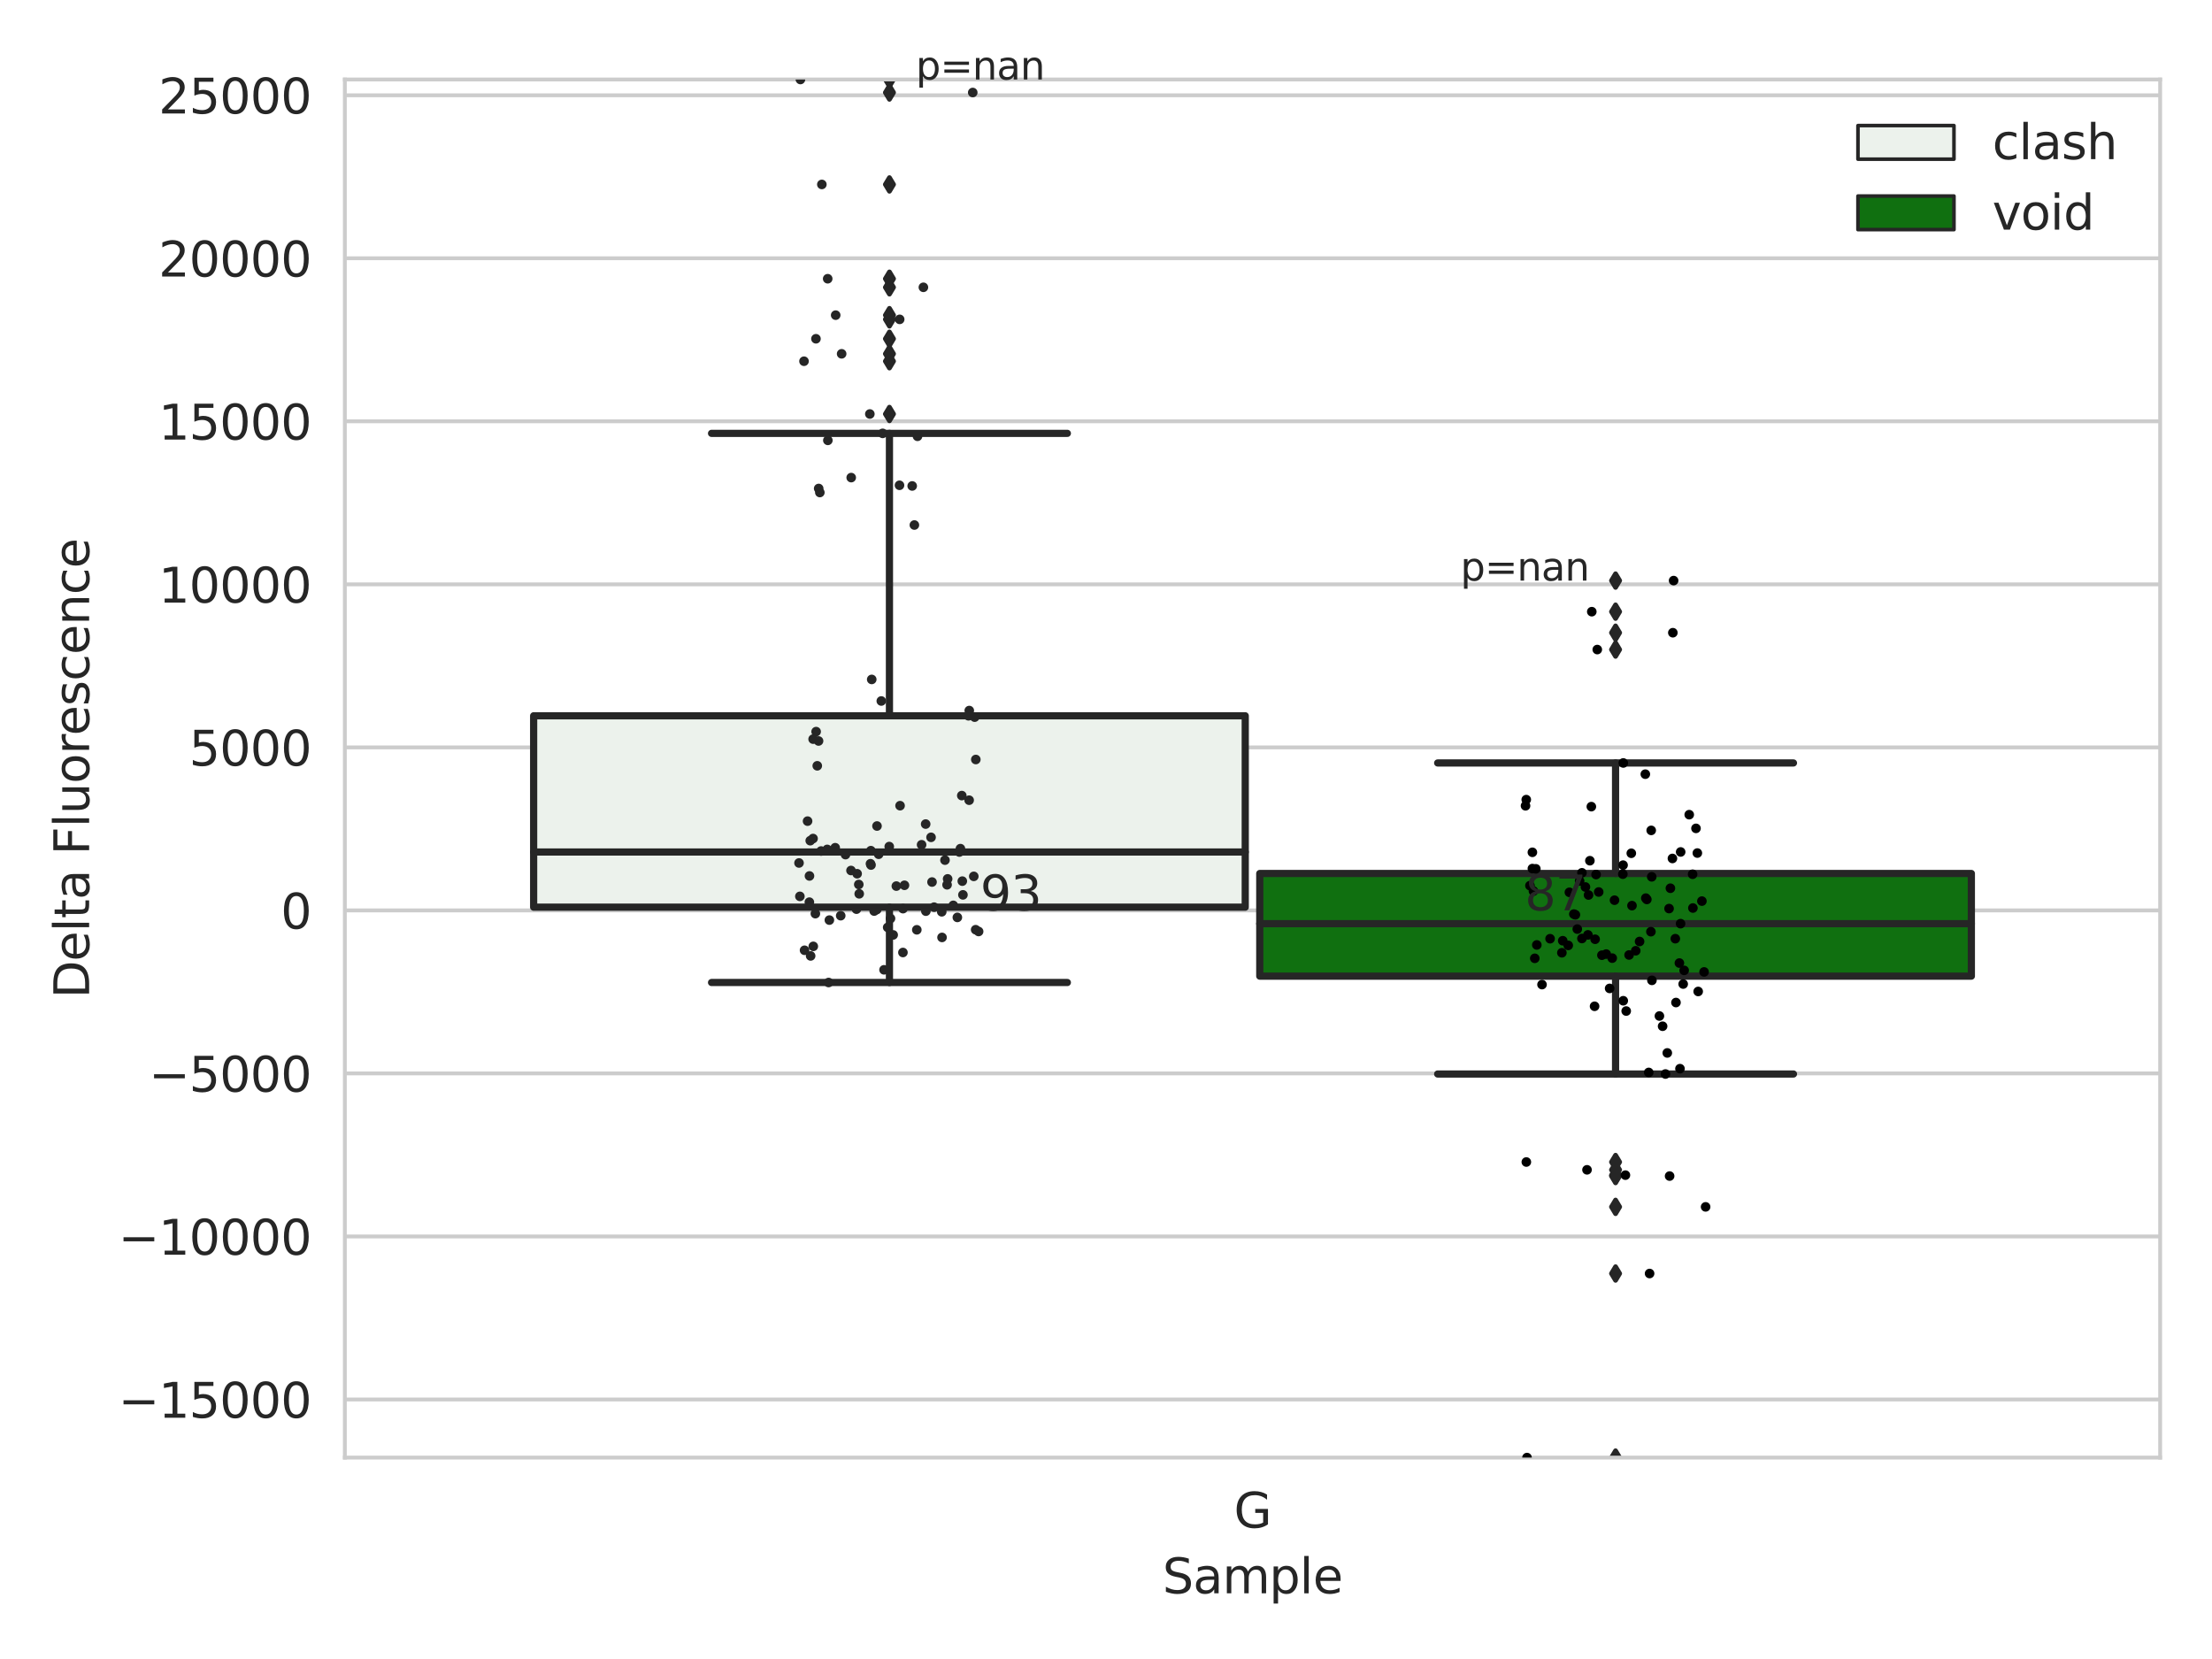 <?xml version="1.0" encoding="utf-8" standalone="no"?>
<!DOCTYPE svg PUBLIC "-//W3C//DTD SVG 1.1//EN"
  "http://www.w3.org/Graphics/SVG/1.1/DTD/svg11.dtd">
<svg xmlns:xlink="http://www.w3.org/1999/xlink" width="460.8pt" height="345.6pt" viewBox="0 0 460.8 345.6" xmlns="http://www.w3.org/2000/svg" version="1.1">
 <defs>
  <style type="text/css">*{stroke-linejoin: round; stroke-linecap: butt}</style>
 </defs>
 <g id="figure_1">
  <g id="patch_1">
   <path d="M 0 345.6 
L 460.8 345.6 
L 460.8 0 
L 0 0 
z
" style="fill: #ffffff"/>
  </g>
  <g id="axes_1">
   <g id="patch_2">
    <path d="M 71.84 303.64 
L 450 303.64 
L 450 16.56 
L 71.84 16.56 
z
" style="fill: #ffffff"/>
   </g>
   <g id="matplotlib.axis_1">
    <g id="xtick_1">
     <g id="text_1">
      <!-- G -->
      <g style="fill: #262626" transform="translate(257.046 318.238)scale(0.1 -0.1)">
       <defs>
        <path id="DejaVuSans-47" d="M 3809 666 
L 3809 1919 
L 2778 1919 
L 2778 2438 
L 4434 2438 
L 4434 434 
Q 4069 175 3628 42 
Q 3188 -91 2688 -91 
Q 1594 -91 976 548 
Q 359 1188 359 2328 
Q 359 3472 976 4111 
Q 1594 4750 2688 4750 
Q 3144 4750 3555 4637 
Q 3966 4525 4313 4306 
L 4313 3634 
Q 3963 3931 3569 4081 
Q 3175 4231 2741 4231 
Q 1884 4231 1454 3753 
Q 1025 3275 1025 2328 
Q 1025 1384 1454 906 
Q 1884 428 2741 428 
Q 3075 428 3337 486 
Q 3600 544 3809 666 
z
" transform="scale(0.016)"/>
       </defs>
       <use xlink:href="#DejaVuSans-47"/>
      </g>
     </g>
    </g>
    <g id="text_2">
     <!-- Sample -->
     <g style="fill: #262626" transform="translate(242.172 331.917)scale(0.1 -0.1)">
      <defs>
       <path id="DejaVuSans-53" d="M 3425 4513 
L 3425 3897 
Q 3066 4069 2747 4153 
Q 2428 4238 2131 4238 
Q 1616 4238 1336 4038 
Q 1056 3838 1056 3469 
Q 1056 3159 1242 3001 
Q 1428 2844 1947 2747 
L 2328 2669 
Q 3034 2534 3370 2195 
Q 3706 1856 3706 1288 
Q 3706 609 3251 259 
Q 2797 -91 1919 -91 
Q 1588 -91 1214 -16 
Q 841 59 441 206 
L 441 856 
Q 825 641 1194 531 
Q 1563 422 1919 422 
Q 2459 422 2753 634 
Q 3047 847 3047 1241 
Q 3047 1584 2836 1778 
Q 2625 1972 2144 2069 
L 1759 2144 
Q 1053 2284 737 2584 
Q 422 2884 422 3419 
Q 422 4038 858 4394 
Q 1294 4750 2059 4750 
Q 2388 4750 2728 4690 
Q 3069 4631 3425 4513 
z
" transform="scale(0.016)"/>
       <path id="DejaVuSans-61" d="M 2194 1759 
Q 1497 1759 1228 1600 
Q 959 1441 959 1056 
Q 959 750 1161 570 
Q 1363 391 1709 391 
Q 2188 391 2477 730 
Q 2766 1069 2766 1631 
L 2766 1759 
L 2194 1759 
z
M 3341 1997 
L 3341 0 
L 2766 0 
L 2766 531 
Q 2569 213 2275 61 
Q 1981 -91 1556 -91 
Q 1019 -91 701 211 
Q 384 513 384 1019 
Q 384 1609 779 1909 
Q 1175 2209 1959 2209 
L 2766 2209 
L 2766 2266 
Q 2766 2663 2505 2880 
Q 2244 3097 1772 3097 
Q 1472 3097 1187 3025 
Q 903 2953 641 2809 
L 641 3341 
Q 956 3463 1253 3523 
Q 1550 3584 1831 3584 
Q 2591 3584 2966 3190 
Q 3341 2797 3341 1997 
z
" transform="scale(0.016)"/>
       <path id="DejaVuSans-6d" d="M 3328 2828 
Q 3544 3216 3844 3400 
Q 4144 3584 4550 3584 
Q 5097 3584 5394 3201 
Q 5691 2819 5691 2113 
L 5691 0 
L 5113 0 
L 5113 2094 
Q 5113 2597 4934 2840 
Q 4756 3084 4391 3084 
Q 3944 3084 3684 2787 
Q 3425 2491 3425 1978 
L 3425 0 
L 2847 0 
L 2847 2094 
Q 2847 2600 2669 2842 
Q 2491 3084 2119 3084 
Q 1678 3084 1418 2786 
Q 1159 2488 1159 1978 
L 1159 0 
L 581 0 
L 581 3500 
L 1159 3500 
L 1159 2956 
Q 1356 3278 1631 3431 
Q 1906 3584 2284 3584 
Q 2666 3584 2933 3390 
Q 3200 3197 3328 2828 
z
" transform="scale(0.016)"/>
       <path id="DejaVuSans-70" d="M 1159 525 
L 1159 -1331 
L 581 -1331 
L 581 3500 
L 1159 3500 
L 1159 2969 
Q 1341 3281 1617 3432 
Q 1894 3584 2278 3584 
Q 2916 3584 3314 3078 
Q 3713 2572 3713 1747 
Q 3713 922 3314 415 
Q 2916 -91 2278 -91 
Q 1894 -91 1617 61 
Q 1341 213 1159 525 
z
M 3116 1747 
Q 3116 2381 2855 2742 
Q 2594 3103 2138 3103 
Q 1681 3103 1420 2742 
Q 1159 2381 1159 1747 
Q 1159 1113 1420 752 
Q 1681 391 2138 391 
Q 2594 391 2855 752 
Q 3116 1113 3116 1747 
z
" transform="scale(0.016)"/>
       <path id="DejaVuSans-6c" d="M 603 4863 
L 1178 4863 
L 1178 0 
L 603 0 
L 603 4863 
z
" transform="scale(0.016)"/>
       <path id="DejaVuSans-65" d="M 3597 1894 
L 3597 1613 
L 953 1613 
Q 991 1019 1311 708 
Q 1631 397 2203 397 
Q 2534 397 2845 478 
Q 3156 559 3463 722 
L 3463 178 
Q 3153 47 2828 -22 
Q 2503 -91 2169 -91 
Q 1331 -91 842 396 
Q 353 884 353 1716 
Q 353 2575 817 3079 
Q 1281 3584 2069 3584 
Q 2775 3584 3186 3129 
Q 3597 2675 3597 1894 
z
M 3022 2063 
Q 3016 2534 2758 2815 
Q 2500 3097 2075 3097 
Q 1594 3097 1305 2825 
Q 1016 2553 972 2059 
L 3022 2063 
z
" transform="scale(0.016)"/>
      </defs>
      <use xlink:href="#DejaVuSans-53"/>
      <use xlink:href="#DejaVuSans-61" x="63.477"/>
      <use xlink:href="#DejaVuSans-6d" x="124.756"/>
      <use xlink:href="#DejaVuSans-70" x="222.168"/>
      <use xlink:href="#DejaVuSans-6c" x="285.645"/>
      <use xlink:href="#DejaVuSans-65" x="313.428"/>
     </g>
    </g>
   </g>
   <g id="matplotlib.axis_2">
    <g id="ytick_1">
     <g id="line2d_1">
      <path d="M 71.84 291.538 
L 450 291.538 
" clip-path="url(#pdcc7baa0e1)" style="fill: none; stroke: #cccccc; stroke-width: 0.8; stroke-linecap: round"/>
     </g>
     <g id="text_3">
      <!-- −15000 -->
      <g style="fill: #262626" transform="translate(24.648 295.338)scale(0.1 -0.1)">
       <defs>
        <path id="DejaVuSans-2212" d="M 678 2272 
L 4684 2272 
L 4684 1741 
L 678 1741 
L 678 2272 
z
" transform="scale(0.016)"/>
        <path id="DejaVuSans-31" d="M 794 531 
L 1825 531 
L 1825 4091 
L 703 3866 
L 703 4441 
L 1819 4666 
L 2450 4666 
L 2450 531 
L 3481 531 
L 3481 0 
L 794 0 
L 794 531 
z
" transform="scale(0.016)"/>
        <path id="DejaVuSans-35" d="M 691 4666 
L 3169 4666 
L 3169 4134 
L 1269 4134 
L 1269 2991 
Q 1406 3038 1543 3061 
Q 1681 3084 1819 3084 
Q 2600 3084 3056 2656 
Q 3513 2228 3513 1497 
Q 3513 744 3044 326 
Q 2575 -91 1722 -91 
Q 1428 -91 1123 -41 
Q 819 9 494 109 
L 494 744 
Q 775 591 1075 516 
Q 1375 441 1709 441 
Q 2250 441 2565 725 
Q 2881 1009 2881 1497 
Q 2881 1984 2565 2268 
Q 2250 2553 1709 2553 
Q 1456 2553 1204 2497 
Q 953 2441 691 2322 
L 691 4666 
z
" transform="scale(0.016)"/>
        <path id="DejaVuSans-30" d="M 2034 4250 
Q 1547 4250 1301 3770 
Q 1056 3291 1056 2328 
Q 1056 1369 1301 889 
Q 1547 409 2034 409 
Q 2525 409 2770 889 
Q 3016 1369 3016 2328 
Q 3016 3291 2770 3770 
Q 2525 4250 2034 4250 
z
M 2034 4750 
Q 2819 4750 3233 4129 
Q 3647 3509 3647 2328 
Q 3647 1150 3233 529 
Q 2819 -91 2034 -91 
Q 1250 -91 836 529 
Q 422 1150 422 2328 
Q 422 3509 836 4129 
Q 1250 4750 2034 4750 
z
" transform="scale(0.016)"/>
       </defs>
       <use xlink:href="#DejaVuSans-2212"/>
       <use xlink:href="#DejaVuSans-31" x="83.789"/>
       <use xlink:href="#DejaVuSans-35" x="147.412"/>
       <use xlink:href="#DejaVuSans-30" x="211.035"/>
       <use xlink:href="#DejaVuSans-30" x="274.658"/>
       <use xlink:href="#DejaVuSans-30" x="338.281"/>
      </g>
     </g>
    </g>
    <g id="ytick_2">
     <g id="line2d_2">
      <path d="M 71.84 257.577 
L 450 257.577 
" clip-path="url(#pdcc7baa0e1)" style="fill: none; stroke: #cccccc; stroke-width: 0.8; stroke-linecap: round"/>
     </g>
     <g id="text_4">
      <!-- −10000 -->
      <g style="fill: #262626" transform="translate(24.648 261.376)scale(0.1 -0.1)">
       <use xlink:href="#DejaVuSans-2212"/>
       <use xlink:href="#DejaVuSans-31" x="83.789"/>
       <use xlink:href="#DejaVuSans-30" x="147.412"/>
       <use xlink:href="#DejaVuSans-30" x="211.035"/>
       <use xlink:href="#DejaVuSans-30" x="274.658"/>
       <use xlink:href="#DejaVuSans-30" x="338.281"/>
      </g>
     </g>
    </g>
    <g id="ytick_3">
     <g id="line2d_3">
      <path d="M 71.84 223.615 
L 450 223.615 
" clip-path="url(#pdcc7baa0e1)" style="fill: none; stroke: #cccccc; stroke-width: 0.8; stroke-linecap: round"/>
     </g>
     <g id="text_5">
      <!-- −5000 -->
      <g style="fill: #262626" transform="translate(31.01 227.415)scale(0.1 -0.1)">
       <use xlink:href="#DejaVuSans-2212"/>
       <use xlink:href="#DejaVuSans-35" x="83.789"/>
       <use xlink:href="#DejaVuSans-30" x="147.412"/>
       <use xlink:href="#DejaVuSans-30" x="211.035"/>
       <use xlink:href="#DejaVuSans-30" x="274.658"/>
      </g>
     </g>
    </g>
    <g id="ytick_4">
     <g id="line2d_4">
      <path d="M 71.84 189.654 
L 450 189.654 
" clip-path="url(#pdcc7baa0e1)" style="fill: none; stroke: #cccccc; stroke-width: 0.8; stroke-linecap: round"/>
     </g>
     <g id="text_6">
      <!-- 0 -->
      <g style="fill: #262626" transform="translate(58.477 193.453)scale(0.1 -0.1)">
       <use xlink:href="#DejaVuSans-30"/>
      </g>
     </g>
    </g>
    <g id="ytick_5">
     <g id="line2d_5">
      <path d="M 71.84 155.692 
L 450 155.692 
" clip-path="url(#pdcc7baa0e1)" style="fill: none; stroke: #cccccc; stroke-width: 0.8; stroke-linecap: round"/>
     </g>
     <g id="text_7">
      <!-- 5000 -->
      <g style="fill: #262626" transform="translate(39.39 159.491)scale(0.1 -0.1)">
       <use xlink:href="#DejaVuSans-35"/>
       <use xlink:href="#DejaVuSans-30" x="63.623"/>
       <use xlink:href="#DejaVuSans-30" x="127.246"/>
       <use xlink:href="#DejaVuSans-30" x="190.869"/>
      </g>
     </g>
    </g>
    <g id="ytick_6">
     <g id="line2d_6">
      <path d="M 71.84 121.731 
L 450 121.731 
" clip-path="url(#pdcc7baa0e1)" style="fill: none; stroke: #cccccc; stroke-width: 0.8; stroke-linecap: round"/>
     </g>
     <g id="text_8">
      <!-- 10000 -->
      <g style="fill: #262626" transform="translate(33.028 125.53)scale(0.1 -0.1)">
       <use xlink:href="#DejaVuSans-31"/>
       <use xlink:href="#DejaVuSans-30" x="63.623"/>
       <use xlink:href="#DejaVuSans-30" x="127.246"/>
       <use xlink:href="#DejaVuSans-30" x="190.869"/>
       <use xlink:href="#DejaVuSans-30" x="254.492"/>
      </g>
     </g>
    </g>
    <g id="ytick_7">
     <g id="line2d_7">
      <path d="M 71.84 87.769 
L 450 87.769 
" clip-path="url(#pdcc7baa0e1)" style="fill: none; stroke: #cccccc; stroke-width: 0.8; stroke-linecap: round"/>
     </g>
     <g id="text_9">
      <!-- 15000 -->
      <g style="fill: #262626" transform="translate(33.028 91.568)scale(0.1 -0.1)">
       <use xlink:href="#DejaVuSans-31"/>
       <use xlink:href="#DejaVuSans-35" x="63.623"/>
       <use xlink:href="#DejaVuSans-30" x="127.246"/>
       <use xlink:href="#DejaVuSans-30" x="190.869"/>
       <use xlink:href="#DejaVuSans-30" x="254.492"/>
      </g>
     </g>
    </g>
    <g id="ytick_8">
     <g id="line2d_8">
      <path d="M 71.84 53.808 
L 450 53.808 
" clip-path="url(#pdcc7baa0e1)" style="fill: none; stroke: #cccccc; stroke-width: 0.8; stroke-linecap: round"/>
     </g>
     <g id="text_10">
      <!-- 20000 -->
      <g style="fill: #262626" transform="translate(33.028 57.607)scale(0.1 -0.1)">
       <defs>
        <path id="DejaVuSans-32" d="M 1228 531 
L 3431 531 
L 3431 0 
L 469 0 
L 469 531 
Q 828 903 1448 1529 
Q 2069 2156 2228 2338 
Q 2531 2678 2651 2914 
Q 2772 3150 2772 3378 
Q 2772 3750 2511 3984 
Q 2250 4219 1831 4219 
Q 1534 4219 1204 4116 
Q 875 4013 500 3803 
L 500 4441 
Q 881 4594 1212 4672 
Q 1544 4750 1819 4750 
Q 2544 4750 2975 4387 
Q 3406 4025 3406 3419 
Q 3406 3131 3298 2873 
Q 3191 2616 2906 2266 
Q 2828 2175 2409 1742 
Q 1991 1309 1228 531 
z
" transform="scale(0.016)"/>
       </defs>
       <use xlink:href="#DejaVuSans-32"/>
       <use xlink:href="#DejaVuSans-30" x="63.623"/>
       <use xlink:href="#DejaVuSans-30" x="127.246"/>
       <use xlink:href="#DejaVuSans-30" x="190.869"/>
       <use xlink:href="#DejaVuSans-30" x="254.492"/>
      </g>
     </g>
    </g>
    <g id="ytick_9">
     <g id="line2d_9">
      <path d="M 71.84 19.846 
L 450 19.846 
" clip-path="url(#pdcc7baa0e1)" style="fill: none; stroke: #cccccc; stroke-width: 0.8; stroke-linecap: round"/>
     </g>
     <g id="text_11">
      <!-- 25000 -->
      <g style="fill: #262626" transform="translate(33.028 23.645)scale(0.1 -0.1)">
       <use xlink:href="#DejaVuSans-32"/>
       <use xlink:href="#DejaVuSans-35" x="63.623"/>
       <use xlink:href="#DejaVuSans-30" x="127.246"/>
       <use xlink:href="#DejaVuSans-30" x="190.869"/>
       <use xlink:href="#DejaVuSans-30" x="254.492"/>
      </g>
     </g>
    </g>
    <g id="text_12">
     <!-- Delta Fluorescence -->
     <g style="fill: #262626" transform="translate(18.568 207.967)rotate(-90)scale(0.1 -0.1)">
      <defs>
       <path id="DejaVuSans-44" d="M 1259 4147 
L 1259 519 
L 2022 519 
Q 2988 519 3436 956 
Q 3884 1394 3884 2338 
Q 3884 3275 3436 3711 
Q 2988 4147 2022 4147 
L 1259 4147 
z
M 628 4666 
L 1925 4666 
Q 3281 4666 3915 4102 
Q 4550 3538 4550 2338 
Q 4550 1131 3912 565 
Q 3275 0 1925 0 
L 628 0 
L 628 4666 
z
" transform="scale(0.016)"/>
       <path id="DejaVuSans-74" d="M 1172 4494 
L 1172 3500 
L 2356 3500 
L 2356 3053 
L 1172 3053 
L 1172 1153 
Q 1172 725 1289 603 
Q 1406 481 1766 481 
L 2356 481 
L 2356 0 
L 1766 0 
Q 1100 0 847 248 
Q 594 497 594 1153 
L 594 3053 
L 172 3053 
L 172 3500 
L 594 3500 
L 594 4494 
L 1172 4494 
z
" transform="scale(0.016)"/>
       <path id="DejaVuSans-20" transform="scale(0.016)"/>
       <path id="DejaVuSans-46" d="M 628 4666 
L 3309 4666 
L 3309 4134 
L 1259 4134 
L 1259 2759 
L 3109 2759 
L 3109 2228 
L 1259 2228 
L 1259 0 
L 628 0 
L 628 4666 
z
" transform="scale(0.016)"/>
       <path id="DejaVuSans-75" d="M 544 1381 
L 544 3500 
L 1119 3500 
L 1119 1403 
Q 1119 906 1312 657 
Q 1506 409 1894 409 
Q 2359 409 2629 706 
Q 2900 1003 2900 1516 
L 2900 3500 
L 3475 3500 
L 3475 0 
L 2900 0 
L 2900 538 
Q 2691 219 2414 64 
Q 2138 -91 1772 -91 
Q 1169 -91 856 284 
Q 544 659 544 1381 
z
M 1991 3584 
L 1991 3584 
z
" transform="scale(0.016)"/>
       <path id="DejaVuSans-6f" d="M 1959 3097 
Q 1497 3097 1228 2736 
Q 959 2375 959 1747 
Q 959 1119 1226 758 
Q 1494 397 1959 397 
Q 2419 397 2687 759 
Q 2956 1122 2956 1747 
Q 2956 2369 2687 2733 
Q 2419 3097 1959 3097 
z
M 1959 3584 
Q 2709 3584 3137 3096 
Q 3566 2609 3566 1747 
Q 3566 888 3137 398 
Q 2709 -91 1959 -91 
Q 1206 -91 779 398 
Q 353 888 353 1747 
Q 353 2609 779 3096 
Q 1206 3584 1959 3584 
z
" transform="scale(0.016)"/>
       <path id="DejaVuSans-72" d="M 2631 2963 
Q 2534 3019 2420 3045 
Q 2306 3072 2169 3072 
Q 1681 3072 1420 2755 
Q 1159 2438 1159 1844 
L 1159 0 
L 581 0 
L 581 3500 
L 1159 3500 
L 1159 2956 
Q 1341 3275 1631 3429 
Q 1922 3584 2338 3584 
Q 2397 3584 2469 3576 
Q 2541 3569 2628 3553 
L 2631 2963 
z
" transform="scale(0.016)"/>
       <path id="DejaVuSans-73" d="M 2834 3397 
L 2834 2853 
Q 2591 2978 2328 3040 
Q 2066 3103 1784 3103 
Q 1356 3103 1142 2972 
Q 928 2841 928 2578 
Q 928 2378 1081 2264 
Q 1234 2150 1697 2047 
L 1894 2003 
Q 2506 1872 2764 1633 
Q 3022 1394 3022 966 
Q 3022 478 2636 193 
Q 2250 -91 1575 -91 
Q 1294 -91 989 -36 
Q 684 19 347 128 
L 347 722 
Q 666 556 975 473 
Q 1284 391 1588 391 
Q 1994 391 2212 530 
Q 2431 669 2431 922 
Q 2431 1156 2273 1281 
Q 2116 1406 1581 1522 
L 1381 1569 
Q 847 1681 609 1914 
Q 372 2147 372 2553 
Q 372 3047 722 3315 
Q 1072 3584 1716 3584 
Q 2034 3584 2315 3537 
Q 2597 3491 2834 3397 
z
" transform="scale(0.016)"/>
       <path id="DejaVuSans-63" d="M 3122 3366 
L 3122 2828 
Q 2878 2963 2633 3030 
Q 2388 3097 2138 3097 
Q 1578 3097 1268 2742 
Q 959 2388 959 1747 
Q 959 1106 1268 751 
Q 1578 397 2138 397 
Q 2388 397 2633 464 
Q 2878 531 3122 666 
L 3122 134 
Q 2881 22 2623 -34 
Q 2366 -91 2075 -91 
Q 1284 -91 818 406 
Q 353 903 353 1747 
Q 353 2603 823 3093 
Q 1294 3584 2113 3584 
Q 2378 3584 2631 3529 
Q 2884 3475 3122 3366 
z
" transform="scale(0.016)"/>
       <path id="DejaVuSans-6e" d="M 3513 2113 
L 3513 0 
L 2938 0 
L 2938 2094 
Q 2938 2591 2744 2837 
Q 2550 3084 2163 3084 
Q 1697 3084 1428 2787 
Q 1159 2491 1159 1978 
L 1159 0 
L 581 0 
L 581 3500 
L 1159 3500 
L 1159 2956 
Q 1366 3272 1645 3428 
Q 1925 3584 2291 3584 
Q 2894 3584 3203 3211 
Q 3513 2838 3513 2113 
z
" transform="scale(0.016)"/>
      </defs>
      <use xlink:href="#DejaVuSans-44"/>
      <use xlink:href="#DejaVuSans-65" x="77.002"/>
      <use xlink:href="#DejaVuSans-6c" x="138.525"/>
      <use xlink:href="#DejaVuSans-74" x="166.309"/>
      <use xlink:href="#DejaVuSans-61" x="205.518"/>
      <use xlink:href="#DejaVuSans-20" x="266.797"/>
      <use xlink:href="#DejaVuSans-46" x="298.584"/>
      <use xlink:href="#DejaVuSans-6c" x="356.104"/>
      <use xlink:href="#DejaVuSans-75" x="383.887"/>
      <use xlink:href="#DejaVuSans-6f" x="447.266"/>
      <use xlink:href="#DejaVuSans-72" x="508.447"/>
      <use xlink:href="#DejaVuSans-65" x="547.311"/>
      <use xlink:href="#DejaVuSans-73" x="608.834"/>
      <use xlink:href="#DejaVuSans-63" x="660.934"/>
      <use xlink:href="#DejaVuSans-65" x="715.914"/>
      <use xlink:href="#DejaVuSans-6e" x="777.438"/>
      <use xlink:href="#DejaVuSans-63" x="840.816"/>
      <use xlink:href="#DejaVuSans-65" x="895.797"/>
     </g>
    </g>
   </g>
   <g id="patch_3">
    <path d="M 111.169 188.98 
L 259.407 188.98 
L 259.407 149.111 
L 111.169 149.111 
L 111.169 188.98 
z
" clip-path="url(#pdcc7baa0e1)" style="fill: #ecf2ec; stroke: #262626; stroke-width: 1.5; stroke-linejoin: miter"/>
   </g>
   <g id="patch_4">
    <path d="M 262.433 203.349 
L 410.671 203.349 
L 410.671 181.962 
L 262.433 181.962 
L 262.433 203.349 
z
" clip-path="url(#pdcc7baa0e1)" style="fill: #107010; stroke: #262626; stroke-width: 1.5; stroke-linejoin: miter"/>
   </g>
   <g id="patch_5">
    <path d="M 260.92 189.654 
L 260.92 189.654 
L 260.92 189.654 
L 260.92 189.654 
z
" clip-path="url(#pdcc7baa0e1)" style="fill: #ecf2ec; stroke: #262626; stroke-width: 0.75; stroke-linejoin: miter"/>
   </g>
   <g id="patch_6">
    <path d="M 260.92 189.654 
L 260.92 189.654 
L 260.92 189.654 
L 260.92 189.654 
z
" clip-path="url(#pdcc7baa0e1)" style="fill: #107010; stroke: #262626; stroke-width: 0.75; stroke-linejoin: miter"/>
   </g>
   <g id="PathCollection_1"/>
   <g id="PathCollection_2"/>
   <g id="line2d_10">
    <path d="M 185.288 188.98 
L 185.288 204.674 
" clip-path="url(#pdcc7baa0e1)" style="fill: none; stroke: #262626; stroke-width: 1.5; stroke-linecap: round"/>
   </g>
   <g id="line2d_11">
    <path d="M 185.288 149.111 
L 185.288 90.277 
" clip-path="url(#pdcc7baa0e1)" style="fill: none; stroke: #262626; stroke-width: 1.5; stroke-linecap: round"/>
   </g>
   <g id="line2d_12">
    <path d="M 148.228 204.674 
L 222.348 204.674 
" clip-path="url(#pdcc7baa0e1)" style="fill: none; stroke: #262626; stroke-width: 1.5; stroke-linecap: round"/>
   </g>
   <g id="line2d_13">
    <path d="M 148.228 90.277 
L 222.348 90.277 
" clip-path="url(#pdcc7baa0e1)" style="fill: none; stroke: #262626; stroke-width: 1.5; stroke-linecap: round"/>
   </g>
   <g id="line2d_14">
    <defs>
     <path id="mdfd668ffd7" d="M -0 1.414 
L 0.849 0 
L 0 -1.414 
L -0.849 -0 
z
" style="stroke: #262626; stroke-linejoin: miter"/>
    </defs>
    <g clip-path="url(#pdcc7baa0e1)">
     <use xlink:href="#mdfd668ffd7" x="185.288" y="73.705" style="fill: #262626; stroke: #262626; stroke-linejoin: miter"/>
     <use xlink:href="#mdfd668ffd7" x="185.288" y="86.243" style="fill: #262626; stroke: #262626; stroke-linejoin: miter"/>
     <use xlink:href="#mdfd668ffd7" x="185.288" y="16.56" style="fill: #262626; stroke: #262626; stroke-linejoin: miter"/>
     <use xlink:href="#mdfd668ffd7" x="185.288" y="19.273" style="fill: #262626; stroke: #262626; stroke-linejoin: miter"/>
     <use xlink:href="#mdfd668ffd7" x="185.288" y="66.528" style="fill: #262626; stroke: #262626; stroke-linejoin: miter"/>
     <use xlink:href="#mdfd668ffd7" x="185.288" y="70.572" style="fill: #262626; stroke: #262626; stroke-linejoin: miter"/>
     <use xlink:href="#mdfd668ffd7" x="185.288" y="59.852" style="fill: #262626; stroke: #262626; stroke-linejoin: miter"/>
     <use xlink:href="#mdfd668ffd7" x="185.288" y="65.652" style="fill: #262626; stroke: #262626; stroke-linejoin: miter"/>
     <use xlink:href="#mdfd668ffd7" x="185.288" y="38.422" style="fill: #262626; stroke: #262626; stroke-linejoin: miter"/>
     <use xlink:href="#mdfd668ffd7" x="185.288" y="58.066" style="fill: #262626; stroke: #262626; stroke-linejoin: miter"/>
     <use xlink:href="#mdfd668ffd7" x="185.288" y="75.25" style="fill: #262626; stroke: #262626; stroke-linejoin: miter"/>
    </g>
   </g>
   <g id="line2d_15">
    <path d="M 336.552 203.349 
L 336.552 223.736 
" clip-path="url(#pdcc7baa0e1)" style="fill: none; stroke: #262626; stroke-width: 1.5; stroke-linecap: round"/>
   </g>
   <g id="line2d_16">
    <path d="M 336.552 181.962 
L 336.552 158.939 
" clip-path="url(#pdcc7baa0e1)" style="fill: none; stroke: #262626; stroke-width: 1.5; stroke-linecap: round"/>
   </g>
   <g id="line2d_17">
    <path d="M 299.492 223.736 
L 373.612 223.736 
" clip-path="url(#pdcc7baa0e1)" style="fill: none; stroke: #262626; stroke-width: 1.5; stroke-linecap: round"/>
   </g>
   <g id="line2d_18">
    <path d="M 299.492 158.939 
L 373.612 158.939 
" clip-path="url(#pdcc7baa0e1)" style="fill: none; stroke: #262626; stroke-width: 1.5; stroke-linecap: round"/>
   </g>
   <g id="line2d_19">
    <g clip-path="url(#pdcc7baa0e1)">
     <use xlink:href="#mdfd668ffd7" x="336.552" y="303.64" style="fill: #262626; stroke: #262626; stroke-linejoin: miter"/>
     <use xlink:href="#mdfd668ffd7" x="336.552" y="243.696" style="fill: #262626; stroke: #262626; stroke-linejoin: miter"/>
     <use xlink:href="#mdfd668ffd7" x="336.552" y="265.297" style="fill: #262626; stroke: #262626; stroke-linejoin: miter"/>
     <use xlink:href="#mdfd668ffd7" x="336.552" y="242.069" style="fill: #262626; stroke: #262626; stroke-linejoin: miter"/>
     <use xlink:href="#mdfd668ffd7" x="336.552" y="244.995" style="fill: #262626; stroke: #262626; stroke-linejoin: miter"/>
     <use xlink:href="#mdfd668ffd7" x="336.552" y="251.412" style="fill: #262626; stroke: #262626; stroke-linejoin: miter"/>
     <use xlink:href="#mdfd668ffd7" x="336.552" y="244.802" style="fill: #262626; stroke: #262626; stroke-linejoin: miter"/>
     <use xlink:href="#mdfd668ffd7" x="336.552" y="131.807" style="fill: #262626; stroke: #262626; stroke-linejoin: miter"/>
     <use xlink:href="#mdfd668ffd7" x="336.552" y="135.315" style="fill: #262626; stroke: #262626; stroke-linejoin: miter"/>
     <use xlink:href="#mdfd668ffd7" x="336.552" y="120.948" style="fill: #262626; stroke: #262626; stroke-linejoin: miter"/>
     <use xlink:href="#mdfd668ffd7" x="336.552" y="127.423" style="fill: #262626; stroke: #262626; stroke-linejoin: miter"/>
    </g>
   </g>
   <g id="line2d_20">
    <path d="M 111.169 177.49 
L 259.407 177.49 
" clip-path="url(#pdcc7baa0e1)" style="fill: none; stroke: #262626; stroke-width: 1.5; stroke-linecap: round"/>
   </g>
   <g id="line2d_21">
    <path d="M 262.433 192.417 
L 410.671 192.417 
" clip-path="url(#pdcc7baa0e1)" style="fill: none; stroke: #262626; stroke-width: 1.5; stroke-linecap: round"/>
   </g>
   <g id="patch_7">
    <path d="M 71.84 303.64 
L 71.84 16.56 
" style="fill: none; stroke: #cccccc; stroke-width: 0.8; stroke-linejoin: miter; stroke-linecap: square"/>
   </g>
   <g id="patch_8">
    <path d="M 450 303.64 
L 450 16.56 
" style="fill: none; stroke: #cccccc; stroke-width: 0.8; stroke-linejoin: miter; stroke-linecap: square"/>
   </g>
   <g id="patch_9">
    <path d="M 71.84 303.64 
L 450 303.64 
" style="fill: none; stroke: #cccccc; stroke-width: 0.8; stroke-linejoin: miter; stroke-linecap: square"/>
   </g>
   <g id="patch_10">
    <path d="M 71.84 16.56 
L 450 16.56 
" style="fill: none; stroke: #cccccc; stroke-width: 0.8; stroke-linejoin: miter; stroke-linecap: square"/>
   </g>
   <g id="PathCollection_3">
    <defs>
     <path id="C0_0_e3117a1075" d="M 0 1 
C 0.265 1 0.52 0.895 0.707 0.707 
C 0.895 0.52 1 0.265 1 -0 
C 1 -0.265 0.895 -0.52 0.707 -0.707 
C 0.52 -0.895 0.265 -1 0 -1 
C -0.265 -1 -0.52 -0.895 -0.707 -0.707 
C -0.895 -0.52 -1 -0.265 -1 0 
C -1 0.265 -0.895 0.52 -0.707 0.707 
C -0.52 0.895 -0.265 1 0 1 
z
"/>
    </defs>
    <g clip-path="url(#pdcc7baa0e1)">
     <use xlink:href="#C0_0_e3117a1075" x="173.989" y="176.596" style="fill: #262626"/>
    </g>
    <g clip-path="url(#pdcc7baa0e1)">
     <use xlink:href="#C0_0_e3117a1075" x="196.857" y="179.18" style="fill: #262626"/>
    </g>
    <g clip-path="url(#pdcc7baa0e1)">
     <use xlink:href="#C0_0_e3117a1075" x="184.162" y="202.029" style="fill: #262626"/>
    </g>
    <g clip-path="url(#pdcc7baa0e1)">
     <use xlink:href="#C0_0_e3117a1075" x="185.246" y="176.353" style="fill: #262626"/>
    </g>
    <g clip-path="url(#pdcc7baa0e1)">
     <use xlink:href="#C0_0_e3117a1075" x="188.417" y="184.421" style="fill: #262626"/>
    </g>
    <g clip-path="url(#pdcc7baa0e1)">
     <use xlink:href="#C0_0_e3117a1075" x="200.467" y="183.556" style="fill: #262626"/>
    </g>
    <g clip-path="url(#pdcc7baa0e1)">
     <use xlink:href="#C0_0_e3117a1075" x="200.597" y="186.416" style="fill: #262626"/>
    </g>
    <g clip-path="url(#pdcc7baa0e1)">
     <use xlink:href="#C0_0_e3117a1075" x="168.871" y="199.134" style="fill: #262626"/>
    </g>
    <g clip-path="url(#pdcc7baa0e1)">
     <use xlink:href="#C0_0_e3117a1075" x="201.756" y="149.111" style="fill: #262626"/>
    </g>
    <g clip-path="url(#pdcc7baa0e1)">
     <use xlink:href="#C0_0_e3117a1075" x="175.137" y="190.754" style="fill: #262626"/>
    </g>
    <g clip-path="url(#pdcc7baa0e1)">
     <use xlink:href="#C0_0_e3117a1075" x="190.483" y="109.371" style="fill: #262626"/>
    </g>
    <g clip-path="url(#pdcc7baa0e1)">
     <use xlink:href="#C0_0_e3117a1075" x="170.788" y="102.599" style="fill: #262626"/>
    </g>
    <g clip-path="url(#pdcc7baa0e1)">
     <use xlink:href="#C0_0_e3117a1075" x="170.252" y="159.53" style="fill: #262626"/>
    </g>
    <g clip-path="url(#pdcc7baa0e1)">
     <use xlink:href="#C0_0_e3117a1075" x="182.106" y="189.79" style="fill: #262626"/>
    </g>
    <g clip-path="url(#pdcc7baa0e1)">
     <use xlink:href="#C0_0_e3117a1075" x="175.329" y="73.705" style="fill: #262626"/>
    </g>
    <g clip-path="url(#pdcc7baa0e1)">
     <use xlink:href="#C0_0_e3117a1075" x="181.205" y="86.243" style="fill: #262626"/>
    </g>
    <g clip-path="url(#pdcc7baa0e1)">
     <use xlink:href="#C0_0_e3117a1075" x="170.547" y="101.763" style="fill: #262626"/>
    </g>
    <g clip-path="url(#pdcc7baa0e1)">
     <use xlink:href="#C0_0_e3117a1075" x="187.382" y="101.093" style="fill: #262626"/>
    </g>
    <g clip-path="url(#pdcc7baa0e1)">
     <use xlink:href="#C0_0_e3117a1075" x="200.073" y="176.787" style="fill: #262626"/>
    </g>
    <g clip-path="url(#pdcc7baa0e1)">
     <use xlink:href="#C0_0_e3117a1075" x="166.743" y="16.56" style="fill: #262626"/>
    </g>
    <g clip-path="url(#pdcc7baa0e1)">
     <use xlink:href="#C0_0_e3117a1075" x="202.64" y="19.273" style="fill: #262626"/>
    </g>
    <g clip-path="url(#pdcc7baa0e1)">
     <use xlink:href="#C0_0_e3117a1075" x="187.5" y="167.838" style="fill: #262626"/>
    </g>
    <g clip-path="url(#pdcc7baa0e1)">
     <use xlink:href="#C0_0_e3117a1075" x="181.336" y="179.931" style="fill: #262626"/>
    </g>
    <g clip-path="url(#pdcc7baa0e1)">
     <use xlink:href="#C0_0_e3117a1075" x="172.459" y="91.735" style="fill: #262626"/>
    </g>
    <g clip-path="url(#pdcc7baa0e1)">
     <use xlink:href="#C0_0_e3117a1075" x="177.323" y="99.492" style="fill: #262626"/>
    </g>
    <g clip-path="url(#pdcc7baa0e1)">
     <use xlink:href="#C0_0_e3117a1075" x="203.865" y="194.045" style="fill: #262626"/>
    </g>
    <g clip-path="url(#pdcc7baa0e1)">
     <use xlink:href="#C0_0_e3117a1075" x="183.042" y="177.956" style="fill: #262626"/>
    </g>
    <g clip-path="url(#pdcc7baa0e1)">
     <use xlink:href="#C0_0_e3117a1075" x="170.015" y="152.41" style="fill: #262626"/>
    </g>
    <g clip-path="url(#pdcc7baa0e1)">
     <use xlink:href="#C0_0_e3117a1075" x="169.389" y="153.974" style="fill: #262626"/>
    </g>
    <g clip-path="url(#pdcc7baa0e1)">
     <use xlink:href="#C0_0_e3117a1075" x="187.418" y="66.528" style="fill: #262626"/>
    </g>
    <g clip-path="url(#pdcc7baa0e1)">
     <use xlink:href="#C0_0_e3117a1075" x="169.979" y="70.572" style="fill: #262626"/>
    </g>
    <g clip-path="url(#pdcc7baa0e1)">
     <use xlink:href="#C0_0_e3117a1075" x="192.361" y="59.852" style="fill: #262626"/>
    </g>
    <g clip-path="url(#pdcc7baa0e1)">
     <use xlink:href="#C0_0_e3117a1075" x="174.089" y="65.652" style="fill: #262626"/>
    </g>
    <g clip-path="url(#pdcc7baa0e1)">
     <use xlink:href="#C0_0_e3117a1075" x="191.983" y="175.978" style="fill: #262626"/>
    </g>
    <g clip-path="url(#pdcc7baa0e1)">
     <use xlink:href="#C0_0_e3117a1075" x="178.901" y="184.256" style="fill: #262626"/>
    </g>
    <g clip-path="url(#pdcc7baa0e1)">
     <use xlink:href="#C0_0_e3117a1075" x="178.556" y="182.014" style="fill: #262626"/>
    </g>
    <g clip-path="url(#pdcc7baa0e1)">
     <use xlink:href="#C0_0_e3117a1075" x="186.725" y="184.588" style="fill: #262626"/>
    </g>
    <g clip-path="url(#pdcc7baa0e1)">
     <use xlink:href="#C0_0_e3117a1075" x="171.206" y="38.422" style="fill: #262626"/>
    </g>
    <g clip-path="url(#pdcc7baa0e1)">
     <use xlink:href="#C0_0_e3117a1075" x="172.425" y="58.066" style="fill: #262626"/>
    </g>
    <g clip-path="url(#pdcc7baa0e1)">
     <use xlink:href="#C0_0_e3117a1075" x="172.324" y="176.946" style="fill: #262626"/>
    </g>
    <g clip-path="url(#pdcc7baa0e1)">
     <use xlink:href="#C0_0_e3117a1075" x="184.921" y="193.19" style="fill: #262626"/>
    </g>
    <g clip-path="url(#pdcc7baa0e1)">
     <use xlink:href="#C0_0_e3117a1075" x="194.585" y="188.98" style="fill: #262626"/>
    </g>
    <g clip-path="url(#pdcc7baa0e1)">
     <use xlink:href="#C0_0_e3117a1075" x="196.183" y="189.941" style="fill: #262626"/>
    </g>
    <g clip-path="url(#pdcc7baa0e1)">
     <use xlink:href="#C0_0_e3117a1075" x="168.231" y="171.056" style="fill: #262626"/>
    </g>
    <g clip-path="url(#pdcc7baa0e1)">
     <use xlink:href="#C0_0_e3117a1075" x="194.159" y="183.743" style="fill: #262626"/>
    </g>
    <g clip-path="url(#pdcc7baa0e1)">
     <use xlink:href="#C0_0_e3117a1075" x="188.112" y="189.287" style="fill: #262626"/>
    </g>
    <g clip-path="url(#pdcc7baa0e1)">
     <use xlink:href="#C0_0_e3117a1075" x="169.374" y="174.683" style="fill: #262626"/>
    </g>
    <g clip-path="url(#pdcc7baa0e1)">
     <use xlink:href="#C0_0_e3117a1075" x="199.857" y="177.49" style="fill: #262626"/>
    </g>
    <g clip-path="url(#pdcc7baa0e1)">
     <use xlink:href="#C0_0_e3117a1075" x="202.857" y="182.562" style="fill: #262626"/>
    </g>
    <g clip-path="url(#pdcc7baa0e1)">
     <use xlink:href="#C0_0_e3117a1075" x="167.604" y="197.958" style="fill: #262626"/>
    </g>
    <g clip-path="url(#pdcc7baa0e1)">
     <use xlink:href="#C0_0_e3117a1075" x="166.63" y="186.727" style="fill: #262626"/>
    </g>
    <g clip-path="url(#pdcc7baa0e1)">
     <use xlink:href="#C0_0_e3117a1075" x="171.051" y="177.282" style="fill: #262626"/>
    </g>
    <g clip-path="url(#pdcc7baa0e1)">
     <use xlink:href="#C0_0_e3117a1075" x="196.244" y="195.283" style="fill: #262626"/>
    </g>
    <g clip-path="url(#pdcc7baa0e1)">
     <use xlink:href="#C0_0_e3117a1075" x="178.417" y="189.394" style="fill: #262626"/>
    </g>
    <g clip-path="url(#pdcc7baa0e1)">
     <use xlink:href="#C0_0_e3117a1075" x="186.062" y="194.761" style="fill: #262626"/>
    </g>
    <g clip-path="url(#pdcc7baa0e1)">
     <use xlink:href="#C0_0_e3117a1075" x="166.45" y="179.774" style="fill: #262626"/>
    </g>
    <g clip-path="url(#pdcc7baa0e1)">
     <use xlink:href="#C0_0_e3117a1075" x="191.135" y="90.887" style="fill: #262626"/>
    </g>
    <g clip-path="url(#pdcc7baa0e1)">
     <use xlink:href="#C0_0_e3117a1075" x="167.49" y="75.25" style="fill: #262626"/>
    </g>
    <g clip-path="url(#pdcc7baa0e1)">
     <use xlink:href="#C0_0_e3117a1075" x="203.28" y="158.219" style="fill: #262626"/>
    </g>
    <g clip-path="url(#pdcc7baa0e1)">
     <use xlink:href="#C0_0_e3117a1075" x="176.134" y="178.032" style="fill: #262626"/>
    </g>
    <g clip-path="url(#pdcc7baa0e1)">
     <use xlink:href="#C0_0_e3117a1075" x="181.417" y="177.21" style="fill: #262626"/>
    </g>
    <g clip-path="url(#pdcc7baa0e1)">
     <use xlink:href="#C0_0_e3117a1075" x="168.629" y="182.477" style="fill: #262626"/>
    </g>
    <g clip-path="url(#pdcc7baa0e1)">
     <use xlink:href="#C0_0_e3117a1075" x="169.857" y="190.329" style="fill: #262626"/>
    </g>
    <g clip-path="url(#pdcc7baa0e1)">
     <use xlink:href="#C0_0_e3117a1075" x="190.989" y="193.696" style="fill: #262626"/>
    </g>
    <g clip-path="url(#pdcc7baa0e1)">
     <use xlink:href="#C0_0_e3117a1075" x="172.775" y="191.673" style="fill: #262626"/>
    </g>
    <g clip-path="url(#pdcc7baa0e1)">
     <use xlink:href="#C0_0_e3117a1075" x="188.097" y="198.422" style="fill: #262626"/>
    </g>
    <g clip-path="url(#pdcc7baa0e1)">
     <use xlink:href="#C0_0_e3117a1075" x="201.889" y="166.697" style="fill: #262626"/>
    </g>
    <g clip-path="url(#pdcc7baa0e1)">
     <use xlink:href="#C0_0_e3117a1075" x="192.833" y="171.669" style="fill: #262626"/>
    </g>
    <g clip-path="url(#pdcc7baa0e1)">
     <use xlink:href="#C0_0_e3117a1075" x="182.647" y="189.483" style="fill: #262626"/>
    </g>
    <g clip-path="url(#pdcc7baa0e1)">
     <use xlink:href="#C0_0_e3117a1075" x="198.583" y="188.603" style="fill: #262626"/>
    </g>
    <g clip-path="url(#pdcc7baa0e1)">
     <use xlink:href="#C0_0_e3117a1075" x="203.043" y="149.393" style="fill: #262626"/>
    </g>
    <g clip-path="url(#pdcc7baa0e1)">
     <use xlink:href="#C0_0_e3117a1075" x="201.917" y="148.022" style="fill: #262626"/>
    </g>
    <g clip-path="url(#pdcc7baa0e1)">
     <use xlink:href="#C0_0_e3117a1075" x="177.28" y="181.341" style="fill: #262626"/>
    </g>
    <g clip-path="url(#pdcc7baa0e1)">
     <use xlink:href="#C0_0_e3117a1075" x="197.41" y="183.088" style="fill: #262626"/>
    </g>
    <g clip-path="url(#pdcc7baa0e1)">
     <use xlink:href="#C0_0_e3117a1075" x="181.597" y="141.538" style="fill: #262626"/>
    </g>
    <g clip-path="url(#pdcc7baa0e1)">
     <use xlink:href="#C0_0_e3117a1075" x="183.593" y="146.03" style="fill: #262626"/>
    </g>
    <g clip-path="url(#pdcc7baa0e1)">
     <use xlink:href="#C0_0_e3117a1075" x="181.447" y="180.204" style="fill: #262626"/>
    </g>
    <g clip-path="url(#pdcc7baa0e1)">
     <use xlink:href="#C0_0_e3117a1075" x="168.607" y="187.938" style="fill: #262626"/>
    </g>
    <g clip-path="url(#pdcc7baa0e1)">
     <use xlink:href="#C0_0_e3117a1075" x="183.87" y="90.277" style="fill: #262626"/>
    </g>
    <g clip-path="url(#pdcc7baa0e1)">
     <use xlink:href="#C0_0_e3117a1075" x="190.027" y="101.234" style="fill: #262626"/>
    </g>
    <g clip-path="url(#pdcc7baa0e1)">
     <use xlink:href="#C0_0_e3117a1075" x="203.247" y="193.675" style="fill: #262626"/>
    </g>
    <g clip-path="url(#pdcc7baa0e1)">
     <use xlink:href="#C0_0_e3117a1075" x="178.99" y="186.199" style="fill: #262626"/>
    </g>
    <g clip-path="url(#pdcc7baa0e1)">
     <use xlink:href="#C0_0_e3117a1075" x="197.295" y="184.317" style="fill: #262626"/>
    </g>
    <g clip-path="url(#pdcc7baa0e1)">
     <use xlink:href="#C0_0_e3117a1075" x="169.423" y="197.143" style="fill: #262626"/>
    </g>
    <g clip-path="url(#pdcc7baa0e1)">
     <use xlink:href="#C0_0_e3117a1075" x="193.955" y="174.431" style="fill: #262626"/>
    </g>
    <g clip-path="url(#pdcc7baa0e1)">
     <use xlink:href="#C0_0_e3117a1075" x="168.789" y="175.128" style="fill: #262626"/>
    </g>
    <g clip-path="url(#pdcc7baa0e1)">
     <use xlink:href="#C0_0_e3117a1075" x="182.695" y="172.074" style="fill: #262626"/>
    </g>
    <g clip-path="url(#pdcc7baa0e1)">
     <use xlink:href="#C0_0_e3117a1075" x="185.507" y="191.339" style="fill: #262626"/>
    </g>
    <g clip-path="url(#pdcc7baa0e1)">
     <use xlink:href="#C0_0_e3117a1075" x="170.519" y="154.359" style="fill: #262626"/>
    </g>
    <g clip-path="url(#pdcc7baa0e1)">
     <use xlink:href="#C0_0_e3117a1075" x="200.359" y="165.735" style="fill: #262626"/>
    </g>
    <g clip-path="url(#pdcc7baa0e1)">
     <use xlink:href="#C0_0_e3117a1075" x="199.435" y="191.112" style="fill: #262626"/>
    </g>
    <g clip-path="url(#pdcc7baa0e1)">
     <use xlink:href="#C0_0_e3117a1075" x="192.877" y="189.811" style="fill: #262626"/>
    </g>
    <g clip-path="url(#pdcc7baa0e1)">
     <use xlink:href="#C0_0_e3117a1075" x="172.614" y="204.674" style="fill: #262626"/>
    </g>
   </g>
   <g id="PathCollection_4">
    <defs>
     <path id="C1_0_3acc704f58" d="M 0 1 
C 0.265 1 0.52 0.895 0.707 0.707 
C 0.895 0.52 1 0.265 1 -0 
C 1 -0.265 0.895 -0.52 0.707 -0.707 
C 0.52 -0.895 0.265 -1 0 -1 
C -0.265 -1 -0.52 -0.895 -0.707 -0.707 
C -0.895 -0.52 -1 -0.265 -1 0 
C -1 0.265 -0.895 0.52 -0.707 0.707 
C -0.52 0.895 -0.265 1 0 1 
z
"/>
    </defs>
    <g clip-path="url(#pdcc7baa0e1)">
     <use xlink:href="#C1_0_3acc704f58" x="348.399" y="178.832"/>
    </g>
    <g clip-path="url(#pdcc7baa0e1)">
     <use xlink:href="#C1_0_3acc704f58" x="319.226" y="177.552"/>
    </g>
    <g clip-path="url(#pdcc7baa0e1)">
     <use xlink:href="#C1_0_3acc704f58" x="325.548" y="195.971"/>
    </g>
    <g clip-path="url(#pdcc7baa0e1)">
     <use xlink:href="#C1_0_3acc704f58" x="345.686" y="211.651"/>
    </g>
    <g clip-path="url(#pdcc7baa0e1)">
     <use xlink:href="#C1_0_3acc704f58" x="343.463" y="223.408"/>
    </g>
    <g clip-path="url(#pdcc7baa0e1)">
     <use xlink:href="#C1_0_3acc704f58" x="329.546" y="195.507"/>
    </g>
    <g clip-path="url(#pdcc7baa0e1)">
     <use xlink:href="#C1_0_3acc704f58" x="332.292" y="195.664"/>
    </g>
    <g clip-path="url(#pdcc7baa0e1)">
     <use xlink:href="#C1_0_3acc704f58" x="328.185" y="190.56"/>
    </g>
    <g clip-path="url(#pdcc7baa0e1)">
     <use xlink:href="#C1_0_3acc704f58" x="333.707" y="198.985"/>
    </g>
    <g clip-path="url(#pdcc7baa0e1)">
     <use xlink:href="#C1_0_3acc704f58" x="328.579" y="193.542"/>
    </g>
    <g clip-path="url(#pdcc7baa0e1)">
     <use xlink:href="#C1_0_3acc704f58" x="348.485" y="131.807"/>
    </g>
    <g clip-path="url(#pdcc7baa0e1)">
     <use xlink:href="#C1_0_3acc704f58" x="326.692" y="196.943"/>
    </g>
    <g clip-path="url(#pdcc7baa0e1)">
     <use xlink:href="#C1_0_3acc704f58" x="318.105" y="303.64"/>
    </g>
    <g clip-path="url(#pdcc7baa0e1)">
     <use xlink:href="#C1_0_3acc704f58" x="332.742" y="135.315"/>
    </g>
    <g clip-path="url(#pdcc7baa0e1)">
     <use xlink:href="#C1_0_3acc704f58" x="354.536" y="187.718"/>
    </g>
    <g clip-path="url(#pdcc7baa0e1)">
     <use xlink:href="#C1_0_3acc704f58" x="348.645" y="120.948"/>
    </g>
    <g clip-path="url(#pdcc7baa0e1)">
     <use xlink:href="#C1_0_3acc704f58" x="353.589" y="177.706"/>
    </g>
    <g clip-path="url(#pdcc7baa0e1)">
     <use xlink:href="#C1_0_3acc704f58" x="332.18" y="209.628"/>
    </g>
    <g clip-path="url(#pdcc7baa0e1)">
     <use xlink:href="#C1_0_3acc704f58" x="331.598" y="127.423"/>
    </g>
    <g clip-path="url(#pdcc7baa0e1)">
     <use xlink:href="#C1_0_3acc704f58" x="338.068" y="182.103"/>
    </g>
    <g clip-path="url(#pdcc7baa0e1)">
     <use xlink:href="#C1_0_3acc704f58" x="352.663" y="189.157"/>
    </g>
    <g clip-path="url(#pdcc7baa0e1)">
     <use xlink:href="#C1_0_3acc704f58" x="342.752" y="161.274"/>
    </g>
    <g clip-path="url(#pdcc7baa0e1)">
     <use xlink:href="#C1_0_3acc704f58" x="330.604" y="243.696"/>
    </g>
    <g clip-path="url(#pdcc7baa0e1)">
     <use xlink:href="#C1_0_3acc704f58" x="338.116" y="180.223"/>
    </g>
    <g clip-path="url(#pdcc7baa0e1)">
     <use xlink:href="#C1_0_3acc704f58" x="332.492" y="182.187"/>
    </g>
    <g clip-path="url(#pdcc7baa0e1)">
     <use xlink:href="#C1_0_3acc704f58" x="351.897" y="169.712"/>
    </g>
    <g clip-path="url(#pdcc7baa0e1)">
     <use xlink:href="#C1_0_3acc704f58" x="347.696" y="189.272"/>
    </g>
    <g clip-path="url(#pdcc7baa0e1)">
     <use xlink:href="#C1_0_3acc704f58" x="335.855" y="199.594"/>
    </g>
    <g clip-path="url(#pdcc7baa0e1)">
     <use xlink:href="#C1_0_3acc704f58" x="335.316" y="205.904"/>
    </g>
    <g clip-path="url(#pdcc7baa0e1)">
     <use xlink:href="#C1_0_3acc704f58" x="331.506" y="168.038"/>
    </g>
    <g clip-path="url(#pdcc7baa0e1)">
     <use xlink:href="#C1_0_3acc704f58" x="339.368" y="198.941"/>
    </g>
    <g clip-path="url(#pdcc7baa0e1)">
     <use xlink:href="#C1_0_3acc704f58" x="343.977" y="172.984"/>
    </g>
    <g clip-path="url(#pdcc7baa0e1)">
     <use xlink:href="#C1_0_3acc704f58" x="343.639" y="265.297"/>
    </g>
    <g clip-path="url(#pdcc7baa0e1)">
     <use xlink:href="#C1_0_3acc704f58" x="320.148" y="196.848"/>
    </g>
    <g clip-path="url(#pdcc7baa0e1)">
     <use xlink:href="#C1_0_3acc704f58" x="349.848" y="200.622"/>
    </g>
    <g clip-path="url(#pdcc7baa0e1)">
     <use xlink:href="#C1_0_3acc704f58" x="350.095" y="192.417"/>
    </g>
    <g clip-path="url(#pdcc7baa0e1)">
     <use xlink:href="#C1_0_3acc704f58" x="317.965" y="242.069"/>
    </g>
    <g clip-path="url(#pdcc7baa0e1)">
     <use xlink:href="#C1_0_3acc704f58" x="330.793" y="194.754"/>
    </g>
    <g clip-path="url(#pdcc7baa0e1)">
     <use xlink:href="#C1_0_3acc704f58" x="340.753" y="198.058"/>
    </g>
    <g clip-path="url(#pdcc7baa0e1)">
     <use xlink:href="#C1_0_3acc704f58" x="336.332" y="187.528"/>
    </g>
    <g clip-path="url(#pdcc7baa0e1)">
     <use xlink:href="#C1_0_3acc704f58" x="338.154" y="208.474"/>
    </g>
    <g clip-path="url(#pdcc7baa0e1)">
     <use xlink:href="#C1_0_3acc704f58" x="354.994" y="202.471"/>
    </g>
    <g clip-path="url(#pdcc7baa0e1)">
     <use xlink:href="#C1_0_3acc704f58" x="350.112" y="177.478"/>
    </g>
    <g clip-path="url(#pdcc7baa0e1)">
     <use xlink:href="#C1_0_3acc704f58" x="318.716" y="184.492"/>
    </g>
    <g clip-path="url(#pdcc7baa0e1)">
     <use xlink:href="#C1_0_3acc704f58" x="319.226" y="180.943"/>
    </g>
    <g clip-path="url(#pdcc7baa0e1)">
     <use xlink:href="#C1_0_3acc704f58" x="326.934" y="185.886"/>
    </g>
    <g clip-path="url(#pdcc7baa0e1)">
     <use xlink:href="#C1_0_3acc704f58" x="321.231" y="205.107"/>
    </g>
    <g clip-path="url(#pdcc7baa0e1)">
     <use xlink:href="#C1_0_3acc704f58" x="330.921" y="186.448"/>
    </g>
    <g clip-path="url(#pdcc7baa0e1)">
     <use xlink:href="#C1_0_3acc704f58" x="317.796" y="167.861"/>
    </g>
    <g clip-path="url(#pdcc7baa0e1)">
     <use xlink:href="#C1_0_3acc704f58" x="331.203" y="179.302"/>
    </g>
    <g clip-path="url(#pdcc7baa0e1)">
     <use xlink:href="#C1_0_3acc704f58" x="322.91" y="195.552"/>
    </g>
    <g clip-path="url(#pdcc7baa0e1)">
     <use xlink:href="#C1_0_3acc704f58" x="325.369" y="198.478"/>
    </g>
    <g clip-path="url(#pdcc7baa0e1)">
     <use xlink:href="#C1_0_3acc704f58" x="343.067" y="187.369"/>
    </g>
    <g clip-path="url(#pdcc7baa0e1)">
     <use xlink:href="#C1_0_3acc704f58" x="353.762" y="206.541"/>
    </g>
    <g clip-path="url(#pdcc7baa0e1)">
     <use xlink:href="#C1_0_3acc704f58" x="339.831" y="177.751"/>
    </g>
    <g clip-path="url(#pdcc7baa0e1)">
     <use xlink:href="#C1_0_3acc704f58" x="352.604" y="182.122"/>
    </g>
    <g clip-path="url(#pdcc7baa0e1)">
     <use xlink:href="#C1_0_3acc704f58" x="342.855" y="187.098"/>
    </g>
    <g clip-path="url(#pdcc7baa0e1)">
     <use xlink:href="#C1_0_3acc704f58" x="341.555" y="196.13"/>
    </g>
    <g clip-path="url(#pdcc7baa0e1)">
     <use xlink:href="#C1_0_3acc704f58" x="347.327" y="219.346"/>
    </g>
    <g clip-path="url(#pdcc7baa0e1)">
     <use xlink:href="#C1_0_3acc704f58" x="319.945" y="180.991"/>
    </g>
    <g clip-path="url(#pdcc7baa0e1)">
     <use xlink:href="#C1_0_3acc704f58" x="329.55" y="181.821"/>
    </g>
    <g clip-path="url(#pdcc7baa0e1)">
     <use xlink:href="#C1_0_3acc704f58" x="339.974" y="188.659"/>
    </g>
    <g clip-path="url(#pdcc7baa0e1)">
     <use xlink:href="#C1_0_3acc704f58" x="338.768" y="210.618"/>
    </g>
    <g clip-path="url(#pdcc7baa0e1)">
     <use xlink:href="#C1_0_3acc704f58" x="353.305" y="172.565"/>
    </g>
    <g clip-path="url(#pdcc7baa0e1)">
     <use xlink:href="#C1_0_3acc704f58" x="348.999" y="195.546"/>
    </g>
    <g clip-path="url(#pdcc7baa0e1)">
     <use xlink:href="#C1_0_3acc704f58" x="346.352" y="213.784"/>
    </g>
    <g clip-path="url(#pdcc7baa0e1)">
     <use xlink:href="#C1_0_3acc704f58" x="350.843" y="202.15"/>
    </g>
    <g clip-path="url(#pdcc7baa0e1)">
     <use xlink:href="#C1_0_3acc704f58" x="327.863" y="190.423"/>
    </g>
    <g clip-path="url(#pdcc7baa0e1)">
     <use xlink:href="#C1_0_3acc704f58" x="334.601" y="198.752"/>
    </g>
    <g clip-path="url(#pdcc7baa0e1)">
     <use xlink:href="#C1_0_3acc704f58" x="317.948" y="166.576"/>
    </g>
    <g clip-path="url(#pdcc7baa0e1)">
     <use xlink:href="#C1_0_3acc704f58" x="347.812" y="244.995"/>
    </g>
    <g clip-path="url(#pdcc7baa0e1)">
     <use xlink:href="#C1_0_3acc704f58" x="343.916" y="194.089"/>
    </g>
    <g clip-path="url(#pdcc7baa0e1)">
     <use xlink:href="#C1_0_3acc704f58" x="355.309" y="251.412"/>
    </g>
    <g clip-path="url(#pdcc7baa0e1)">
     <use xlink:href="#C1_0_3acc704f58" x="330.277" y="184.779"/>
    </g>
    <g clip-path="url(#pdcc7baa0e1)">
     <use xlink:href="#C1_0_3acc704f58" x="319.721" y="199.635"/>
    </g>
    <g clip-path="url(#pdcc7baa0e1)">
     <use xlink:href="#C1_0_3acc704f58" x="349.968" y="222.623"/>
    </g>
    <g clip-path="url(#pdcc7baa0e1)">
     <use xlink:href="#C1_0_3acc704f58" x="338.603" y="244.802"/>
    </g>
    <g clip-path="url(#pdcc7baa0e1)">
     <use xlink:href="#C1_0_3acc704f58" x="333.038" y="185.82"/>
    </g>
    <g clip-path="url(#pdcc7baa0e1)">
     <use xlink:href="#C1_0_3acc704f58" x="338.162" y="158.939"/>
    </g>
    <g clip-path="url(#pdcc7baa0e1)">
     <use xlink:href="#C1_0_3acc704f58" x="344.085" y="182.658"/>
    </g>
    <g clip-path="url(#pdcc7baa0e1)">
     <use xlink:href="#C1_0_3acc704f58" x="329.066" y="183.534"/>
    </g>
    <g clip-path="url(#pdcc7baa0e1)">
     <use xlink:href="#C1_0_3acc704f58" x="346.949" y="223.736"/>
    </g>
    <g clip-path="url(#pdcc7baa0e1)">
     <use xlink:href="#C1_0_3acc704f58" x="344.126" y="204.226"/>
    </g>
    <g clip-path="url(#pdcc7baa0e1)">
     <use xlink:href="#C1_0_3acc704f58" x="319.448" y="185.63"/>
    </g>
    <g clip-path="url(#pdcc7baa0e1)">
     <use xlink:href="#C1_0_3acc704f58" x="350.638" y="204.993"/>
    </g>
    <g clip-path="url(#pdcc7baa0e1)">
     <use xlink:href="#C1_0_3acc704f58" x="349.137" y="208.844"/>
    </g>
    <g clip-path="url(#pdcc7baa0e1)">
     <use xlink:href="#C1_0_3acc704f58" x="347.975" y="185.035"/>
    </g>
   </g>
   <g id="text_13">
    <!-- 93 -->
    <g style="fill: #262626" transform="translate(204.196 189.643)scale(0.1 -0.1)">
     <defs>
      <path id="DejaVuSans-39" d="M 703 97 
L 703 672 
Q 941 559 1184 500 
Q 1428 441 1663 441 
Q 2288 441 2617 861 
Q 2947 1281 2994 2138 
Q 2813 1869 2534 1725 
Q 2256 1581 1919 1581 
Q 1219 1581 811 2004 
Q 403 2428 403 3163 
Q 403 3881 828 4315 
Q 1253 4750 1959 4750 
Q 2769 4750 3195 4129 
Q 3622 3509 3622 2328 
Q 3622 1225 3098 567 
Q 2575 -91 1691 -91 
Q 1453 -91 1209 -44 
Q 966 3 703 97 
z
M 1959 2075 
Q 2384 2075 2632 2365 
Q 2881 2656 2881 3163 
Q 2881 3666 2632 3958 
Q 2384 4250 1959 4250 
Q 1534 4250 1286 3958 
Q 1038 3666 1038 3163 
Q 1038 2656 1286 2365 
Q 1534 2075 1959 2075 
z
" transform="scale(0.016)"/>
      <path id="DejaVuSans-33" d="M 2597 2516 
Q 3050 2419 3304 2112 
Q 3559 1806 3559 1356 
Q 3559 666 3084 287 
Q 2609 -91 1734 -91 
Q 1441 -91 1130 -33 
Q 819 25 488 141 
L 488 750 
Q 750 597 1062 519 
Q 1375 441 1716 441 
Q 2309 441 2620 675 
Q 2931 909 2931 1356 
Q 2931 1769 2642 2001 
Q 2353 2234 1838 2234 
L 1294 2234 
L 1294 2753 
L 1863 2753 
Q 2328 2753 2575 2939 
Q 2822 3125 2822 3475 
Q 2822 3834 2567 4026 
Q 2313 4219 1838 4219 
Q 1578 4219 1281 4162 
Q 984 4106 628 3988 
L 628 4550 
Q 988 4650 1302 4700 
Q 1616 4750 1894 4750 
Q 2613 4750 3031 4423 
Q 3450 4097 3450 3541 
Q 3450 3153 3228 2886 
Q 3006 2619 2597 2516 
z
" transform="scale(0.016)"/>
     </defs>
     <use xlink:href="#DejaVuSans-39"/>
     <use xlink:href="#DejaVuSans-33" x="63.623"/>
    </g>
   </g>
   <g id="text_14">
    <!-- p=nan -->
    <g style="fill: #262626" transform="translate(190.784 16.56)scale(0.08 -0.08)">
     <defs>
      <path id="DejaVuSans-3d" d="M 678 2906 
L 4684 2906 
L 4684 2381 
L 678 2381 
L 678 2906 
z
M 678 1631 
L 4684 1631 
L 4684 1100 
L 678 1100 
L 678 1631 
z
" transform="scale(0.016)"/>
     </defs>
     <use xlink:href="#DejaVuSans-70"/>
     <use xlink:href="#DejaVuSans-3d" x="63.477"/>
     <use xlink:href="#DejaVuSans-6e" x="147.266"/>
     <use xlink:href="#DejaVuSans-61" x="210.645"/>
     <use xlink:href="#DejaVuSans-6e" x="271.924"/>
    </g>
   </g>
   <g id="text_15">
    <!-- 87 -->
    <g style="fill: #262626" transform="translate(317.644 189.643)scale(0.1 -0.1)">
     <defs>
      <path id="DejaVuSans-38" d="M 2034 2216 
Q 1584 2216 1326 1975 
Q 1069 1734 1069 1313 
Q 1069 891 1326 650 
Q 1584 409 2034 409 
Q 2484 409 2743 651 
Q 3003 894 3003 1313 
Q 3003 1734 2745 1975 
Q 2488 2216 2034 2216 
z
M 1403 2484 
Q 997 2584 770 2862 
Q 544 3141 544 3541 
Q 544 4100 942 4425 
Q 1341 4750 2034 4750 
Q 2731 4750 3128 4425 
Q 3525 4100 3525 3541 
Q 3525 3141 3298 2862 
Q 3072 2584 2669 2484 
Q 3125 2378 3379 2068 
Q 3634 1759 3634 1313 
Q 3634 634 3220 271 
Q 2806 -91 2034 -91 
Q 1263 -91 848 271 
Q 434 634 434 1313 
Q 434 1759 690 2068 
Q 947 2378 1403 2484 
z
M 1172 3481 
Q 1172 3119 1398 2916 
Q 1625 2713 2034 2713 
Q 2441 2713 2670 2916 
Q 2900 3119 2900 3481 
Q 2900 3844 2670 4047 
Q 2441 4250 2034 4250 
Q 1625 4250 1398 4047 
Q 1172 3844 1172 3481 
z
" transform="scale(0.016)"/>
      <path id="DejaVuSans-37" d="M 525 4666 
L 3525 4666 
L 3525 4397 
L 1831 0 
L 1172 0 
L 2766 4134 
L 525 4134 
L 525 4666 
z
" transform="scale(0.016)"/>
     </defs>
     <use xlink:href="#DejaVuSans-38"/>
     <use xlink:href="#DejaVuSans-37" x="63.623"/>
    </g>
   </g>
   <g id="text_16">
    <!-- p=nan -->
    <g style="fill: #262626" transform="translate(304.231 120.948)scale(0.08 -0.08)">
     <use xlink:href="#DejaVuSans-70"/>
     <use xlink:href="#DejaVuSans-3d" x="63.477"/>
     <use xlink:href="#DejaVuSans-6e" x="147.266"/>
     <use xlink:href="#DejaVuSans-61" x="210.645"/>
     <use xlink:href="#DejaVuSans-6e" x="271.924"/>
    </g>
   </g>
   <g id="legend_1">
    <g id="patch_11">
     <path d="M 387.048 33.159 
L 407.048 33.159 
L 407.048 26.159 
L 387.048 26.159 
z
" style="fill: #ecf2ec; stroke: #262626; stroke-width: 0.75; stroke-linejoin: miter"/>
    </g>
    <g id="text_17">
     <!-- clash -->
     <g style="fill: #262626" transform="translate(415.048 33.159)scale(0.1 -0.1)">
      <defs>
       <path id="DejaVuSans-68" d="M 3513 2113 
L 3513 0 
L 2938 0 
L 2938 2094 
Q 2938 2591 2744 2837 
Q 2550 3084 2163 3084 
Q 1697 3084 1428 2787 
Q 1159 2491 1159 1978 
L 1159 0 
L 581 0 
L 581 4863 
L 1159 4863 
L 1159 2956 
Q 1366 3272 1645 3428 
Q 1925 3584 2291 3584 
Q 2894 3584 3203 3211 
Q 3513 2838 3513 2113 
z
" transform="scale(0.016)"/>
      </defs>
      <use xlink:href="#DejaVuSans-63"/>
      <use xlink:href="#DejaVuSans-6c" x="54.98"/>
      <use xlink:href="#DejaVuSans-61" x="82.764"/>
      <use xlink:href="#DejaVuSans-73" x="144.043"/>
      <use xlink:href="#DejaVuSans-68" x="196.143"/>
     </g>
    </g>
    <g id="patch_12">
     <path d="M 387.048 47.837 
L 407.048 47.837 
L 407.048 40.837 
L 387.048 40.837 
z
" style="fill: #107010; stroke: #262626; stroke-width: 0.75; stroke-linejoin: miter"/>
    </g>
    <g id="text_18">
     <!-- void -->
     <g style="fill: #262626" transform="translate(415.048 47.837)scale(0.1 -0.1)">
      <defs>
       <path id="DejaVuSans-76" d="M 191 3500 
L 800 3500 
L 1894 563 
L 2988 3500 
L 3597 3500 
L 2284 0 
L 1503 0 
L 191 3500 
z
" transform="scale(0.016)"/>
       <path id="DejaVuSans-69" d="M 603 3500 
L 1178 3500 
L 1178 0 
L 603 0 
L 603 3500 
z
M 603 4863 
L 1178 4863 
L 1178 4134 
L 603 4134 
L 603 4863 
z
" transform="scale(0.016)"/>
       <path id="DejaVuSans-64" d="M 2906 2969 
L 2906 4863 
L 3481 4863 
L 3481 0 
L 2906 0 
L 2906 525 
Q 2725 213 2448 61 
Q 2172 -91 1784 -91 
Q 1150 -91 751 415 
Q 353 922 353 1747 
Q 353 2572 751 3078 
Q 1150 3584 1784 3584 
Q 2172 3584 2448 3432 
Q 2725 3281 2906 2969 
z
M 947 1747 
Q 947 1113 1208 752 
Q 1469 391 1925 391 
Q 2381 391 2643 752 
Q 2906 1113 2906 1747 
Q 2906 2381 2643 2742 
Q 2381 3103 1925 3103 
Q 1469 3103 1208 2742 
Q 947 2381 947 1747 
z
" transform="scale(0.016)"/>
      </defs>
      <use xlink:href="#DejaVuSans-76"/>
      <use xlink:href="#DejaVuSans-6f" x="59.18"/>
      <use xlink:href="#DejaVuSans-69" x="120.361"/>
      <use xlink:href="#DejaVuSans-64" x="148.145"/>
     </g>
    </g>
   </g>
  </g>
 </g>
 <defs>
  <clipPath id="pdcc7baa0e1">
   <rect x="71.84" y="16.56" width="378.16" height="287.08"/>
  </clipPath>
 </defs>
</svg>
